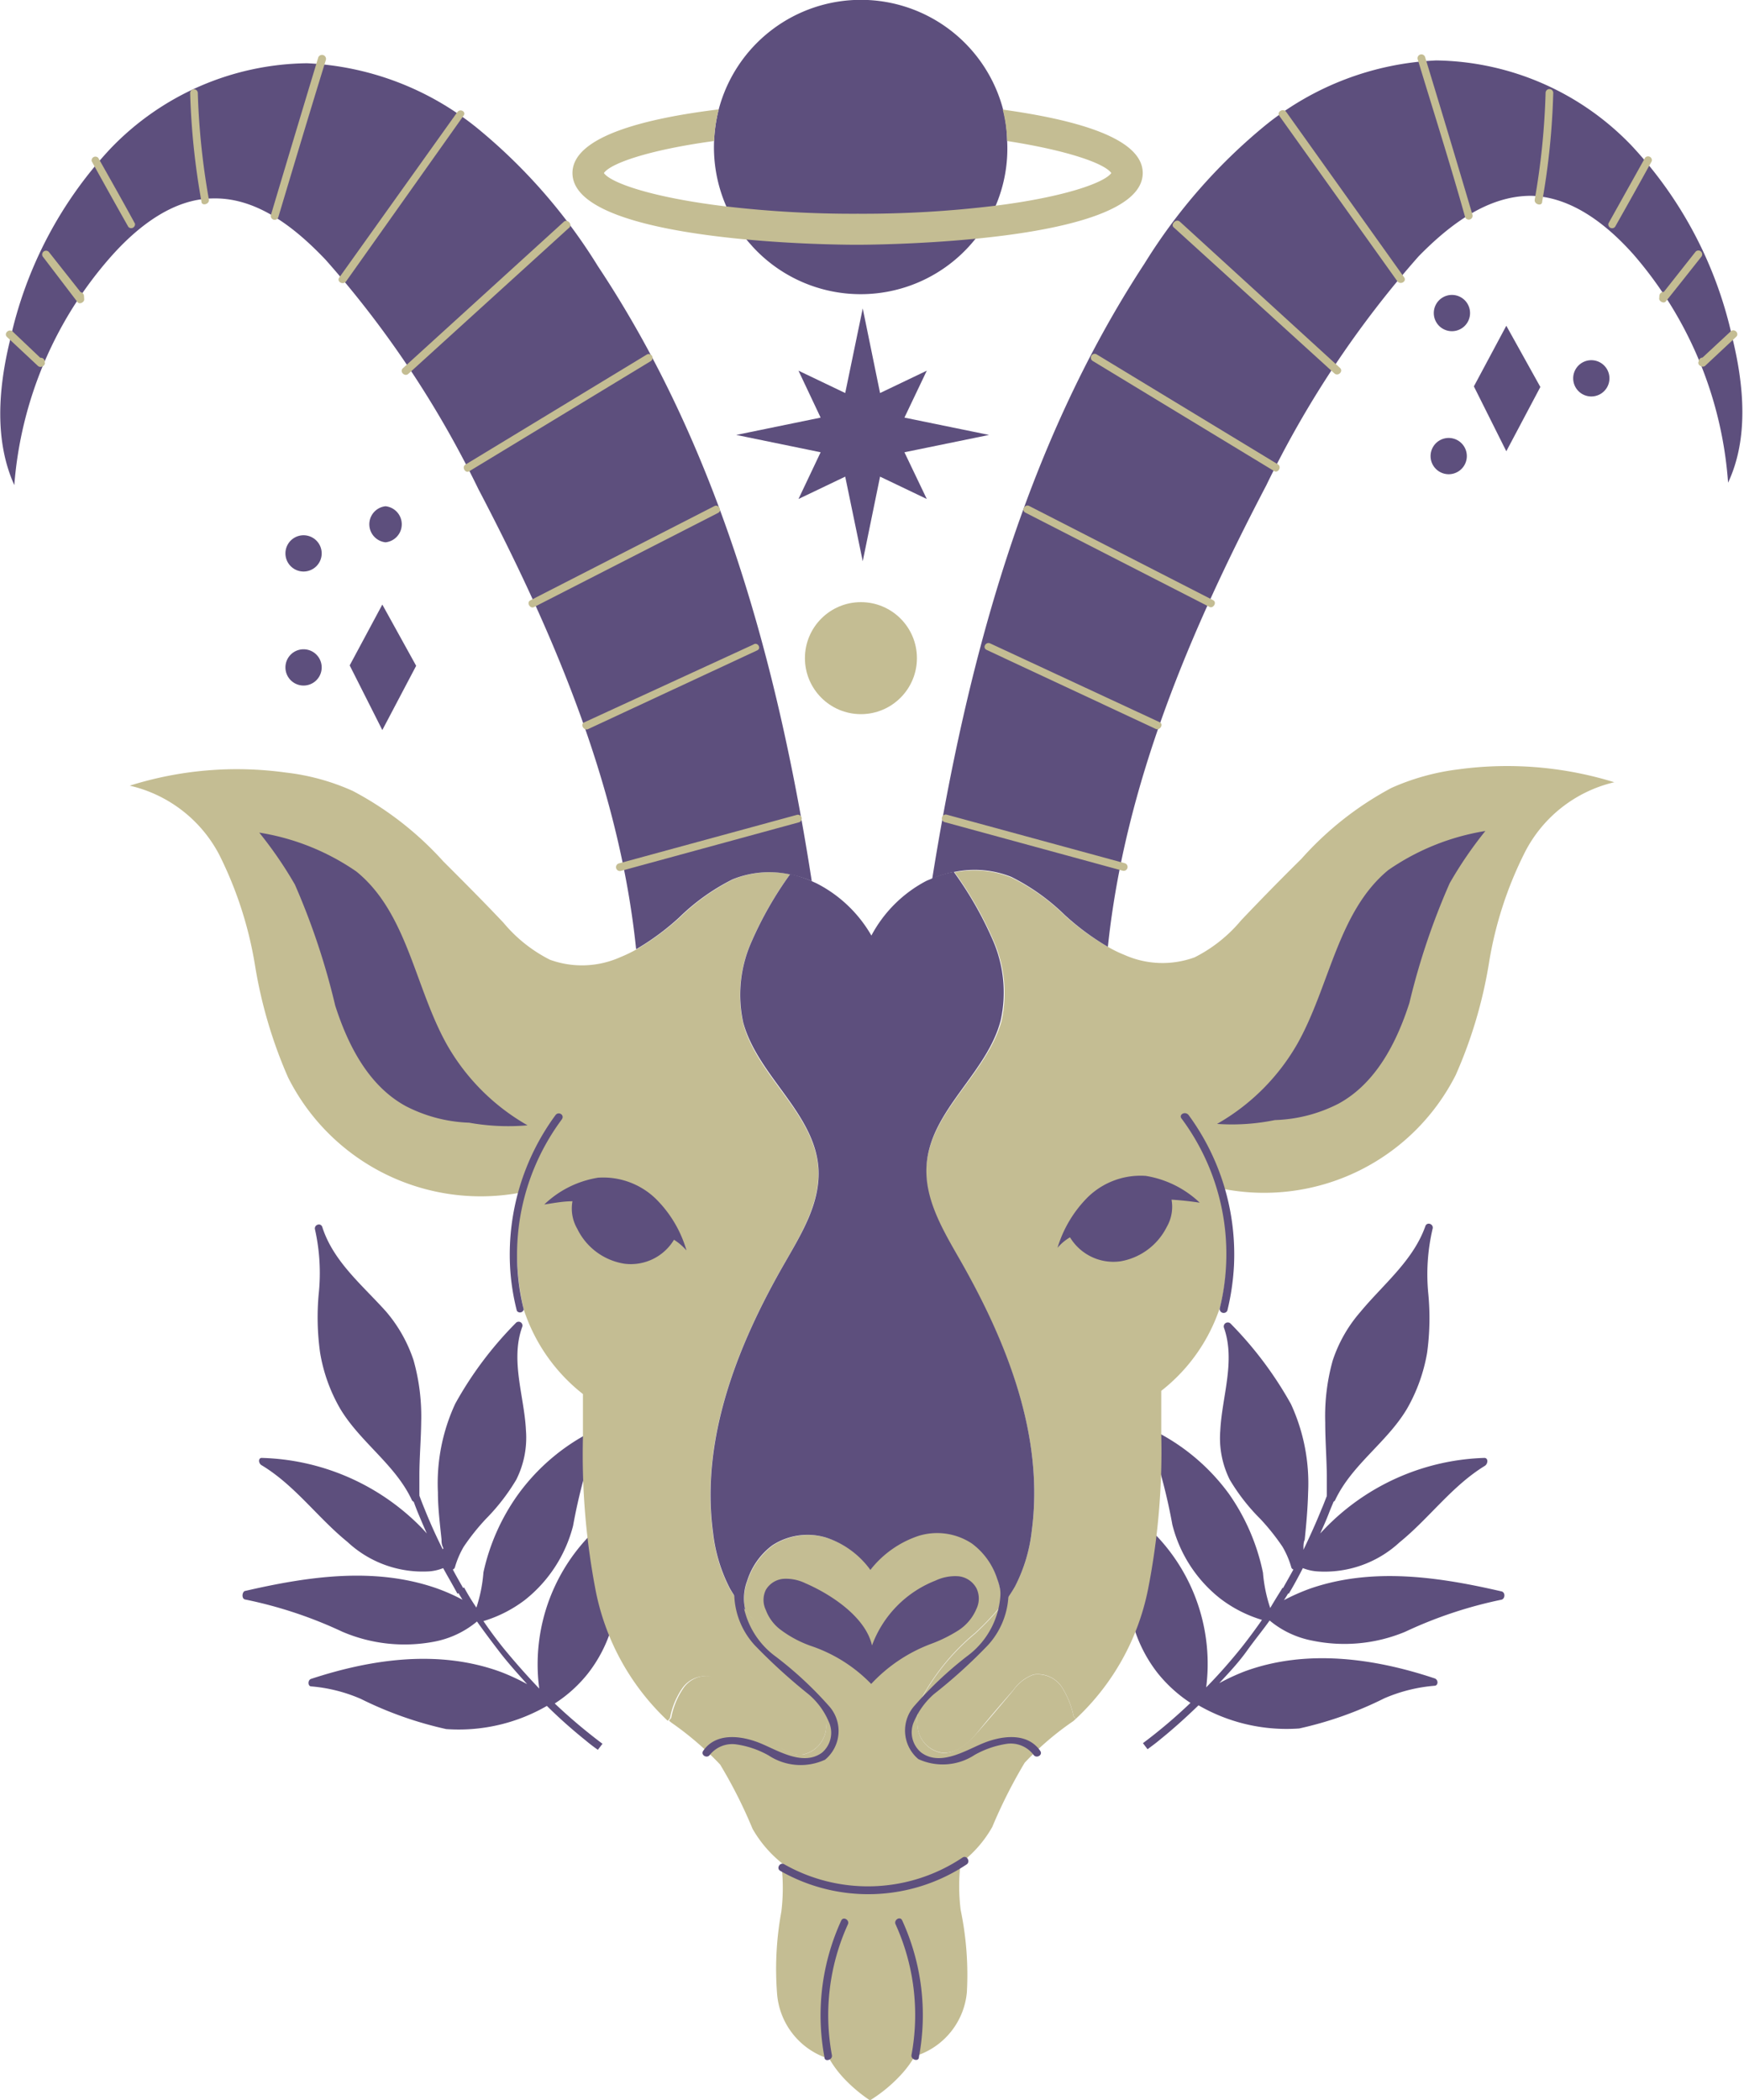 <svg xmlns="http://www.w3.org/2000/svg" viewBox="0 0 86.58 104.24"><defs><style>.cls-1{fill:#5d4f7d;}.cls-2{fill:#c4bd93;}</style></defs><g id="Layer_2" data-name="Layer 2"><g id="OBJECTS"><path class="cls-1" d="M73.68,72.37a11.51,11.51,0,0,0-7.59,3.19c-.19.18-.37.37-.55.56.15-.33.3-.66.43-1s.16-.38.23-.57a.3.3,0,0,0,.08-.08c.83-1.77,2.58-2.87,3.57-4.54a8.44,8.44,0,0,0,1-2.79,12.69,12.69,0,0,0,.06-2.89A9.9,9.9,0,0,1,71.12,61c.07-.24-.28-.37-.36-.13-.61,1.72-2.1,2.89-3.23,4.26a7,7,0,0,0-1.37,2.41,10.26,10.26,0,0,0-.37,3.07c0,.89.07,1.77.08,2.66v.1c0,.27,0,.55,0,.83a.13.13,0,0,0,0,.06c-.09.22-.17.45-.27.67-.27.67-.57,1.33-.89,2,0,0,0-.09,0-.13s0-.26.06-.36c.08-.77.15-1.56.17-2.34a9.39,9.39,0,0,0-.85-4.4,18.46,18.46,0,0,0-3-4,.2.2,0,0,0-.33.2c.59,1.66-.1,3.44-.18,5.12a4.63,4.63,0,0,0,.47,2.43,9.84,9.84,0,0,0,1.52,1.95,11.09,11.09,0,0,1,1.1,1.38,4.42,4.42,0,0,1,.43,1,.17.17,0,0,0,.11.13c-.18.33-.37.66-.56,1l.33.2c.19-.31.37-.64.56-1l.14-.27a2.4,2.4,0,0,0,.68.16,5.47,5.47,0,0,0,4.12-1.44c1.48-1.2,2.6-2.8,4.24-3.8C73.88,72.65,73.89,72.36,73.68,72.37Z"/><path class="cls-1" d="M74.56,79c-3.11-.72-6.42-1.22-9.53-.14a10.54,10.54,0,0,0-1.29.57c.09-.13.17-.27.26-.41l-.33-.2c-.2.32-.4.64-.61,1a7.36,7.36,0,0,1-.36-1.75A10.46,10.46,0,0,0,61,74.14,10.29,10.29,0,0,0,57.26,71c-.15-.08-.31.12-.24.26a28,28,0,0,1,1.18,4.42,6.76,6.76,0,0,0,2.39,3.68,6.48,6.48,0,0,0,2.06,1.05q-.48.69-1,1.35c-.56.7-1.15,1.37-1.77,2a9.22,9.22,0,0,0-2.35-7.4,9.45,9.45,0,0,0-1.89-1.57c-.15-.1-.4.06-.29.23.72,1.25.56,2.75.65,4.13a7,7,0,0,0,1.47,3.9,7,7,0,0,0,1.63,1.48,25.47,25.47,0,0,1-2.36,2l.23.3c.2-.15.41-.3.61-.47.67-.54,1.3-1.11,1.92-1.71a8.73,8.73,0,0,0,5,1.15,18.22,18.22,0,0,0,4.23-1.5,7.93,7.93,0,0,1,2.48-.62c.2,0,.21-.31,0-.37-3-1-6.37-1.47-9.43-.34a10.93,10.93,0,0,0-1.25.58c.48-.52.94-1,1.37-1.6s.77-1,1.13-1.51a4.67,4.67,0,0,0,2.12,1A7.85,7.85,0,0,0,69.76,81a21.39,21.39,0,0,1,4.77-1.59C74.71,79.38,74.75,79.07,74.56,79Z"/><path class="cls-1" d="M13,72.74c1.65,1,2.77,2.6,4.25,3.8A5.47,5.47,0,0,0,21.33,78a2.34,2.34,0,0,0,.67-.16l.15.27c.18.32.37.65.56,1l.33-.2c-.19-.33-.38-.66-.56-1a.18.18,0,0,0,.11-.13,4.42,4.42,0,0,1,.43-1,11.09,11.09,0,0,1,1.1-1.38,10.18,10.18,0,0,0,1.51-1.95A4.64,4.64,0,0,0,26.11,71c-.08-1.68-.78-3.46-.19-5.12a.19.19,0,0,0-.32-.2,18.14,18.14,0,0,0-3,4,9.39,9.39,0,0,0-.86,4.4c0,.78.1,1.57.18,2.34,0,.1,0,.23.06.36s0,.09,0,.13c-.32-.64-.62-1.3-.9-2-.09-.22-.18-.45-.26-.67a.13.13,0,0,0,0-.06c0-.28,0-.56,0-.83v-.1c0-.89.08-1.77.09-2.66a10.26,10.26,0,0,0-.38-3.07,7.19,7.19,0,0,0-1.36-2.41C18,63.8,16.55,62.63,16,60.91c-.08-.24-.43-.11-.36.13a9.89,9.89,0,0,1,.18,3.21,12.69,12.69,0,0,0,.07,2.89,8.23,8.23,0,0,0,1,2.79c1,1.67,2.74,2.77,3.56,4.54a.24.24,0,0,0,.09.08c.07.19.14.38.22.57s.28.67.43,1c-.17-.19-.35-.38-.54-.56A11.53,11.53,0,0,0,13,72.37C12.81,72.36,12.82,72.65,13,72.74Z"/><path class="cls-1" d="M12.18,79.4A21.39,21.39,0,0,1,17,81a7.84,7.84,0,0,0,4.56.49,4.67,4.67,0,0,0,2.12-1c.36.51.73,1,1.12,1.51s.9,1.08,1.37,1.6A10.78,10.78,0,0,0,24.88,83c-3.06-1.13-6.4-.66-9.44.34-.17.06-.16.36,0,.37a7.8,7.8,0,0,1,2.47.62,18.46,18.46,0,0,0,4.24,1.5,8.75,8.75,0,0,0,5-1.15q.91.9,1.92,1.71c.2.17.4.32.61.47l.23-.3a27,27,0,0,1-2.37-2,6.8,6.8,0,0,0,1.64-1.48,6.94,6.94,0,0,0,1.2-2.34,6.8,6.8,0,0,0,.27-1.56c.09-1.38-.08-2.88.65-4.13.1-.17-.14-.33-.29-.23a9.19,9.19,0,0,0-4.24,9c-.62-.65-1.21-1.32-1.77-2q-.53-.66-1-1.35a6.48,6.48,0,0,0,2.06-1.05,6.87,6.87,0,0,0,2.39-3.68,28,28,0,0,1,1.18-4.42c.06-.14-.09-.34-.25-.26a10.26,10.26,0,0,0-3.68,3.15A10.48,10.48,0,0,0,24,78.05a7.34,7.34,0,0,1-.35,1.75c-.21-.31-.41-.63-.61-1l-.33.2.25.41a9.34,9.34,0,0,0-1.29-.57c-3.1-1.08-6.41-.58-9.53.14C12,79.07,12,79.38,12.18,79.4Z"/><path class="cls-2" d="M53.41,85.32l-.12.11a14.61,14.61,0,0,0-2.42,2.07,25.06,25.06,0,0,0-1.61,3.19,5.85,5.85,0,0,1-1.5,1.74,6.48,6.48,0,0,1-3.9,1.42v0a6.41,6.41,0,0,1-5-1.33,6,6,0,0,1-1.5-1.74,23.81,23.81,0,0,0-1.61-3.19,15.61,15.61,0,0,0-2.42-2.08l-.12-.1.11-.13a3.87,3.87,0,0,1,.6-1.47,1.4,1.4,0,0,1,1.39-.6,2.12,2.12,0,0,1,1,.76c.57.66,1.14,1.31,1.7,2s1.15,1.22,1.92,1.11A1.46,1.46,0,0,0,41,85.89a2.73,2.73,0,0,0-.32-1.7,11,11,0,0,0-2.53-3A15.89,15.89,0,0,1,37,79.93h0a2.54,2.54,0,0,1,.1-1.44,3.6,3.6,0,0,1,1.26-1.77A3.2,3.2,0,0,1,41,76.32a4.41,4.41,0,0,1,2.23,1.57A5.06,5.06,0,0,1,45.6,76.2a3.13,3.13,0,0,1,2.65.38,3.52,3.52,0,0,1,1.26,1.77,2.49,2.49,0,0,1,.11,1.45,14.28,14.28,0,0,1-1.21,1.26,11,11,0,0,0-2.53,3,2.74,2.74,0,0,0-.32,1.7A1.45,1.45,0,0,0,46.69,87c.76.12,1.41-.52,1.92-1.1s1.13-1.32,1.7-2a2.09,2.09,0,0,1,1-.77,1.44,1.44,0,0,1,1.39.6,4.27,4.27,0,0,1,.6,1.48Z"/><path class="cls-2" d="M48,98.89A3.67,3.67,0,0,1,45.62,102l-.13-.07a5.21,5.21,0,0,1-.78,1.08,7.34,7.34,0,0,1-1.52,1.25,7.45,7.45,0,0,1-1.32-1.12,5.28,5.28,0,0,1-.78-1.09l-.13.08A3.68,3.68,0,0,1,38.58,99a15.79,15.79,0,0,1,.21-4.11,9.72,9.72,0,0,0,0-2.35,6.41,6.41,0,0,0,5,1.33v0a6.48,6.48,0,0,0,3.9-1.42,9.73,9.73,0,0,0,0,2.35A15.79,15.79,0,0,1,48,98.89Z"/><path class="cls-2" d="M41,85.89a1.46,1.46,0,0,1-1.13,1.2c-.77.11-1.41-.53-1.92-1.11s-1.13-1.31-1.7-2a2.12,2.12,0,0,0-1-.76,1.4,1.4,0,0,0-1.39.6,3.87,3.87,0,0,0-.6,1.47l-.11.13A12.06,12.06,0,0,1,29.58,79a35.62,35.62,0,0,1-.64-7.65c0-.72,0-1.43,0-2.15A8.81,8.81,0,0,1,26,65a13.43,13.43,0,0,1-.05-5.82A10.7,10.7,0,0,1,14.3,53.48a23,23,0,0,1-1.64-5.56,19.06,19.06,0,0,0-1.78-5.5A6.71,6.71,0,0,0,6.44,39a17.71,17.71,0,0,1,7.76-.65,11.15,11.15,0,0,1,3.31.91A16.23,16.23,0,0,1,22,42.75c1,1,2,2,3,3.06a7.25,7.25,0,0,0,2.3,1.83,4.66,4.66,0,0,0,3.48-.12,7.07,7.07,0,0,0,.83-.4,13.15,13.15,0,0,0,2.13-1.57,10.52,10.52,0,0,1,2.66-1.9,4.84,4.84,0,0,1,2.82-.25,18,18,0,0,0-1.93,3.38,6.45,6.45,0,0,0-.4,4c.69,2.64,3.52,4.46,3.73,7.19.12,1.69-.83,3.26-1.67,4.73-2.35,4.08-4.19,8.74-3.56,13.4a8,8,0,0,0,.83,2.75A7.33,7.33,0,0,0,37,79.92h0a15.89,15.89,0,0,0,1.21,1.26,11,11,0,0,1,2.53,3A2.73,2.73,0,0,1,41,85.89Z"/><path class="cls-2" d="M80.14,38.83a6.7,6.7,0,0,0-4.43,3.46,18.84,18.84,0,0,0-1.79,5.51,22.69,22.69,0,0,1-1.65,5.56A10.66,10.66,0,0,1,60.65,59a13.43,13.43,0,0,1-.06,5.82,8.72,8.72,0,0,1-2.94,4.22c0,.71,0,1.43,0,2.15A35.53,35.53,0,0,1,57,78.86a12,12,0,0,1-3.59,6.46l-.11-.12a4.27,4.27,0,0,0-.6-1.48,1.44,1.44,0,0,0-1.39-.6,2.09,2.09,0,0,0-1,.77c-.57.65-1.14,1.31-1.7,2s-1.16,1.22-1.92,1.1a1.45,1.45,0,0,1-1.13-1.2,2.74,2.74,0,0,1,.32-1.7,11,11,0,0,1,2.53-3,14.28,14.28,0,0,0,1.21-1.26,6.92,6.92,0,0,0,.77-1.09A7.91,7.91,0,0,0,51.22,76c.63-4.66-1.21-9.32-3.56-13.4-.85-1.47-1.79-3-1.67-4.73.2-2.72,3-4.55,3.73-7.19a6.47,6.47,0,0,0-.4-4,18,18,0,0,0-1.93-3.38,4.93,4.93,0,0,1,2.82.26,10.24,10.24,0,0,1,2.66,1.89A12.58,12.58,0,0,0,55,47a6.21,6.21,0,0,0,.82.4,4.64,4.64,0,0,0,3.49.12,7.25,7.25,0,0,0,2.3-1.83q1.47-1.55,3-3.06a16.15,16.15,0,0,1,4.47-3.52,11.63,11.63,0,0,1,3.32-.92A18,18,0,0,1,80.14,38.83Z"/><path class="cls-1" d="M47.39,43.28a4.45,4.45,0,0,0-1.11.34C48,32.88,50.87,22.16,56.82,13.08a27.7,27.7,0,0,1,6-6.86A14.52,14.52,0,0,1,71.3,3,13.68,13.68,0,0,1,81,7.23a20.28,20.28,0,0,1,5,9.53c.58,2.37.82,5-.21,7.2A19.4,19.4,0,0,0,81.1,12.64C79.76,11.13,78,9.76,76,9.72c-2.18,0-4.07,1.47-5.57,3a50.19,50.19,0,0,0-7.56,11.36C59.09,31.3,55.85,38.91,55,47v0a12.58,12.58,0,0,1-2.13-1.57,10.52,10.52,0,0,0-2.66-1.9A4.93,4.93,0,0,0,47.39,43.28Z"/><path class="cls-1" d="M63.29,55.6a10.62,10.62,0,0,1-2.87.19,10.67,10.67,0,0,0,4-4c1.6-2.86,2-6.54,4.5-8.6a11.74,11.74,0,0,1,4.82-1.94,19.75,19.75,0,0,0-1.77,2.59,34.57,34.57,0,0,0-2,5.94c-.64,2-1.68,4-3.51,5A7.39,7.39,0,0,1,63.29,55.6Z"/><path class="cls-1" d="M59.56,59.7c-.47-.07-.93-.12-1.4-.15a2,2,0,0,1-.24,1.36,3.17,3.17,0,0,1-2.29,1.7,2.52,2.52,0,0,1-2.51-1.19,2.38,2.38,0,0,0-.62.52A6,6,0,0,1,54,59.43a3.75,3.75,0,0,1,2.88-1.06A5.06,5.06,0,0,1,59.56,59.7Z"/><path class="cls-1" d="M40.3,43.74l.24.11a6.59,6.59,0,0,1,2.72,2.59A6.52,6.52,0,0,1,46,43.72l.24-.1a4.45,4.45,0,0,1,1.11-.34,17.91,17.91,0,0,1,1.93,3.37,6.47,6.47,0,0,1,.4,4C49,53.28,46.19,55.11,46,57.83c-.12,1.7.83,3.26,1.67,4.73C50,66.64,51.85,71.3,51.22,76a7.91,7.91,0,0,1-.83,2.75,6.92,6.92,0,0,1-.77,1.09,2.49,2.49,0,0,0-.11-1.45,3.52,3.52,0,0,0-1.26-1.77,3.13,3.13,0,0,0-2.65-.38,5.06,5.06,0,0,0-2.39,1.69A4.41,4.41,0,0,0,41,76.32a3.2,3.2,0,0,0-2.66.39,3.52,3.52,0,0,0-1.25,1.77A2.46,2.46,0,0,0,37,79.92a6.83,6.83,0,0,1-.77-1.08,8,8,0,0,1-.83-2.75c-.63-4.66,1.21-9.32,3.56-13.4.84-1.47,1.79-3,1.67-4.73-.21-2.73-3-4.55-3.73-7.19a6.45,6.45,0,0,1,.4-4,18,18,0,0,1,1.93-3.38A5.47,5.47,0,0,1,40.3,43.74Z"/><path class="cls-1" d="M48.48,78.85a1.17,1.17,0,0,1,0,1,2.36,2.36,0,0,1-.9,1.08,7.16,7.16,0,0,1-1.33.66,7.79,7.79,0,0,0-3,2,7.48,7.48,0,0,0-3-1.89,5.6,5.6,0,0,1-1.47-.78,2.16,2.16,0,0,1-.76-1,1.14,1.14,0,0,1,0-1,1.12,1.12,0,0,1,.9-.55,2.2,2.2,0,0,1,1.06.22c1.32.57,3,1.7,3.31,3.09a5.49,5.49,0,0,1,3.15-3.22,2.3,2.3,0,0,1,1.06-.22A1.14,1.14,0,0,1,48.48,78.85Z"/><path class="cls-1" d="M39.19,43.4a4.84,4.84,0,0,0-2.82.25,10.52,10.52,0,0,0-2.66,1.9,12.58,12.58,0,0,1-2.13,1.57l0,0c-.83-8.05-4.07-15.66-7.83-22.84A50.24,50.24,0,0,0,16.17,12.9c-1.5-1.58-3.39-3.09-5.57-3.05-2,0-3.78,1.4-5.12,2.92A19.4,19.4,0,0,0,.71,24.08c-1-2.22-.79-4.82-.21-7.2a20.23,20.23,0,0,1,5-9.52,13.72,13.72,0,0,1,9.74-4.22,14.45,14.45,0,0,1,8.44,3.21,27.52,27.52,0,0,1,6,6.86C35.71,22.28,38.63,33,40.3,43.74A5.47,5.47,0,0,0,39.19,43.4Z"/><path class="cls-1" d="M34.08,62.07a2.89,2.89,0,0,0-.62-.53A2.5,2.5,0,0,1,31,62.73,3.14,3.14,0,0,1,28.66,61a2,2,0,0,1-.24-1.37c-.47,0-.93.09-1.4.16a5,5,0,0,1,2.67-1.33,3.75,3.75,0,0,1,2.88,1.06A5.92,5.92,0,0,1,34.08,62.07Z"/><path class="cls-1" d="M23.29,55.73a7.4,7.4,0,0,1-3.14-.82c-1.84-1-2.87-3-3.51-5a35,35,0,0,0-2-6,20,20,0,0,0-1.77-2.58,11.72,11.72,0,0,1,4.82,1.93c2.54,2.06,2.9,5.75,4.5,8.6a10.69,10.69,0,0,0,4,4A11,11,0,0,1,23.29,55.73Z"/><path class="cls-1" d="M41.14,84.67a18.42,18.42,0,0,0-2.63-2.44,4.07,4.07,0,0,1-1.67-3.45c0-.25-.34-.35-.37-.11a3.86,3.86,0,0,0,1,3,28.21,28.21,0,0,0,2.68,2.44,3.65,3.65,0,0,1,1,1.37A1.3,1.3,0,0,1,40.81,87c-.92.67-2.11-.06-3-.44s-2.23-.62-2.9.35c-.14.21.19.4.33.2a1.42,1.42,0,0,1,1.31-.52,4.59,4.59,0,0,1,1.61.55,2.89,2.89,0,0,0,2.8.21A1.85,1.85,0,0,0,41.14,84.67Z"/><path class="cls-1" d="M41.76,95.34a11.29,11.29,0,0,0-.83,6.78c0,.25.41.14.37-.1a10.89,10.89,0,0,1,.79-6.49C42.2,95.31,41.86,95.11,41.76,95.34Z"/><path class="cls-1" d="M27.58,55.35a11.69,11.69,0,0,0-2.26,7.49,11.24,11.24,0,0,0,.34,2.23A.19.19,0,0,0,26,65a11.27,11.27,0,0,1,1.88-9.42C28.06,55.35,27.73,55.15,27.58,55.35Z"/><path class="cls-2" d="M2.22,18A.2.2,0,0,0,2,17.76H2L.63,16.46c-.19-.17-.46.1-.28.27L1.9,18.18a.2.2,0,0,0,.22,0,.18.18,0,0,0,.11-.17Z"/><path class="cls-2" d="M4.17,14.69A.21.21,0,0,0,4,14.5l-1.58-2a.19.19,0,0,0-.27.27L3.85,15c.1.13.34,0,.33-.14Z"/><path class="cls-2" d="M6.7,11.1C6.1,10,5.49,8.92,4.88,7.84A.19.19,0,0,0,4.55,8c.6,1.09,1.21,2.18,1.82,3.26A.19.19,0,0,0,6.7,11.1Z"/><path class="cls-2" d="M9.82,4.62a.19.19,0,0,0-.38,0A36.2,36.2,0,0,0,10,10c0,.25.42.14.37-.1A36.2,36.2,0,0,1,9.82,4.62Z"/><path class="cls-2" d="M15.8,2.85c-.79,2.61-1.57,5.21-2.35,7.82a.19.19,0,0,0,.37.1C14.6,8.16,15.38,5.56,16.17,3A.19.19,0,0,0,15.8,2.85Z"/><path class="cls-2" d="M22.7,5.57l-5.86,8.21c-.14.2.19.39.34.19L23,5.76C23.18,5.56,22.85,5.36,22.7,5.57Z"/><path class="cls-2" d="M28,11,20,18.28c-.18.17.09.44.27.28l8-7.27C28.43,11.13,28.16,10.86,28,11Z"/><path class="cls-2" d="M32.11,17.6l-9,5.46c-.21.13,0,.46.19.33l9-5.46A.19.19,0,0,0,32.11,17.6Z"/><path class="cls-2" d="M35.45,25.13,26.33,29.8c-.22.11,0,.45.19.33l9.13-4.67C35.87,25.35,35.67,25,35.45,25.13Z"/><path class="cls-2" d="M37.39,32,29,35.86c-.22.1,0,.44.2.33l8.4-3.91C37.81,32.18,37.61,31.84,37.39,32Z"/><path class="cls-2" d="M39.56,40.45l-8.84,2.41a.19.19,0,0,0,.11.37l8.83-2.41A.19.19,0,0,0,39.56,40.45Z"/><path class="cls-1" d="M45.41,84.66A18.42,18.42,0,0,1,48,82.22a4.07,4.07,0,0,0,1.67-3.45c0-.25.34-.35.38-.11a3.9,3.9,0,0,1-1,3,25.77,25.77,0,0,1-2.68,2.43,3.77,3.77,0,0,0-1,1.38A1.3,1.3,0,0,0,45.74,87c.92.67,2.11-.06,3-.44s2.23-.62,2.9.35c.15.21-.19.4-.33.2A1.42,1.42,0,0,0,50,86.56a4.66,4.66,0,0,0-1.61.55,2.89,2.89,0,0,1-2.8.21A1.85,1.85,0,0,1,45.41,84.66Z"/><path class="cls-1" d="M44.79,95.33a11.29,11.29,0,0,1,.83,6.78c0,.25-.41.14-.37-.1a10.89,10.89,0,0,0-.79-6.49C44.36,95.3,44.69,95.1,44.79,95.33Z"/><path class="cls-1" d="M59,55.34a11.69,11.69,0,0,1,2.26,7.49,12,12,0,0,1-.33,2.23.2.2,0,0,1-.38-.1,11.27,11.27,0,0,0-1.88-9.42C58.49,55.34,58.82,55.14,59,55.34Z"/><path class="cls-2" d="M84.33,17.94a.2.2,0,0,1,.19-.19h0l1.4-1.3c.18-.17.45.1.27.27l-1.55,1.45a.2.2,0,0,1-.21,0,.18.18,0,0,1-.12-.17Z"/><path class="cls-2" d="M82.38,14.67a.21.21,0,0,1,.22-.18l1.58-2a.19.19,0,0,1,.27.27c-.58.73-1.16,1.47-1.75,2.2-.1.13-.34,0-.33-.14Z"/><path class="cls-2" d="M79.85,11.09l1.82-3.26A.19.19,0,0,1,82,8c-.6,1.09-1.21,2.18-1.82,3.26A.19.19,0,0,1,79.85,11.09Z"/><path class="cls-2" d="M76.73,4.61a.19.19,0,0,1,.38,0,36.2,36.2,0,0,1-.55,5.4c0,.25-.41.14-.37-.1A36.2,36.2,0,0,0,76.73,4.61Z"/><path class="cls-2" d="M70.75,2.84q1.19,3.9,2.35,7.82a.19.19,0,0,1-.37.1C72,8.15,71.17,5.55,70.38,2.94A.19.19,0,0,1,70.75,2.84Z"/><path class="cls-2" d="M63.85,5.55l5.86,8.22c.14.2-.19.39-.34.19L63.51,5.75C63.37,5.55,63.7,5.35,63.85,5.55Z"/><path class="cls-2" d="M58.57,11l7.95,7.26c.19.17-.09.44-.27.28l-8-7.27C58.12,11.12,58.39,10.84,58.57,11Z"/><path class="cls-2" d="M54.44,17.59l9,5.46c.21.13,0,.46-.19.33l-9-5.46A.19.19,0,0,1,54.44,17.59Z"/><path class="cls-2" d="M51.1,25.12l9.12,4.67c.22.11,0,.45-.19.33l-9.12-4.67C50.68,25.34,50.88,25,51.1,25.12Z"/><path class="cls-2" d="M49.16,31.94l8.41,3.91c.22.1,0,.44-.2.33L49,32.27C48.74,32.17,48.94,31.83,49.16,31.94Z"/><path class="cls-2" d="M47,40.44l8.84,2.41a.19.19,0,0,1-.11.37l-8.83-2.41A.19.19,0,0,1,47,40.44Z"/><path class="cls-1" d="M47.78,92.21a8.43,8.43,0,0,1-8.85.33c-.21-.12-.41.21-.19.33A8.81,8.81,0,0,0,48,92.54C48.18,92.4,48,92.07,47.78,92.21Z"/><path class="cls-1" d="M49.43,10.21a7.1,7.1,0,0,1-1,1.64,7.28,7.28,0,0,1-11.07.39c-.1-.12-.21-.23-.3-.35a7.14,7.14,0,0,1-1-1.64A7.33,7.33,0,0,1,35.45,7a7.63,7.63,0,0,1,.23-1.57,7.3,7.3,0,0,1,14.13.05A7,7,0,0,1,50,7,7.22,7.22,0,0,1,49.43,10.21Z"/><path class="cls-2" d="M56.73,8.59c0,2-4.4,2.88-8.29,3.26-2.95.29-5.61.3-5.86.3s-2.71,0-5.51-.26c-4-.37-8.65-1.24-8.65-3.3,0-1.83,3.66-2.72,7.26-3.16A7.63,7.63,0,0,0,35.45,7c-3.24.44-5.14,1.11-5.47,1.59.35.5,2.47,1.23,6.09,1.66a54.44,54.44,0,0,0,6.51.36,54.24,54.24,0,0,0,6.85-.4c3.41-.43,5.4-1.14,5.74-1.62C54.85,8.13,53.08,7.48,50,7a7,7,0,0,0-.22-1.56C53.3,5.93,56.73,6.82,56.73,8.59Z"/><circle class="cls-2" cx="42.74" cy="32.67" r="2.78"/><polygon class="cls-1" points="44.9 22.45 46.01 24.77 43.69 23.66 42.83 27.86 41.96 23.66 39.64 24.77 40.74 22.45 36.55 21.59 40.74 20.73 39.64 18.4 41.96 19.51 42.83 15.31 43.69 19.51 46.01 18.4 44.9 20.73 49.1 21.59 44.9 22.45"/><polygon class="cls-1" points="18.98 30.01 20.66 33.05 18.98 36.24 17.36 33.03 18.98 30.01"/><path class="cls-1" d="M15.07,32.23a.9.9,0,0,0,0,1.8A.9.9,0,0,0,15.07,32.23Z"/><path class="cls-1" d="M19.14,25.13a.9.9,0,0,0,0,1.79A.9.9,0,0,0,19.14,25.13Z"/><path class="cls-1" d="M15.07,26.57a.9.9,0,0,0,0,1.8A.9.9,0,0,0,15.07,26.57Z"/><polygon class="cls-1" points="74.78 16.17 76.47 19.21 74.78 22.4 73.17 19.18 74.78 16.17"/><path class="cls-1" d="M71.92,21.74a.9.9,0,0,0,0,1.8A.9.9,0,0,0,71.92,21.74Z"/><path class="cls-1" d="M72.08,14.64a.9.9,0,0,0,0,1.8A.9.9,0,0,0,72.08,14.64Z"/><path class="cls-1" d="M79,17.88a.9.9,0,0,0,0,1.8A.9.9,0,0,0,79,17.88Z"/></g></g></svg>
